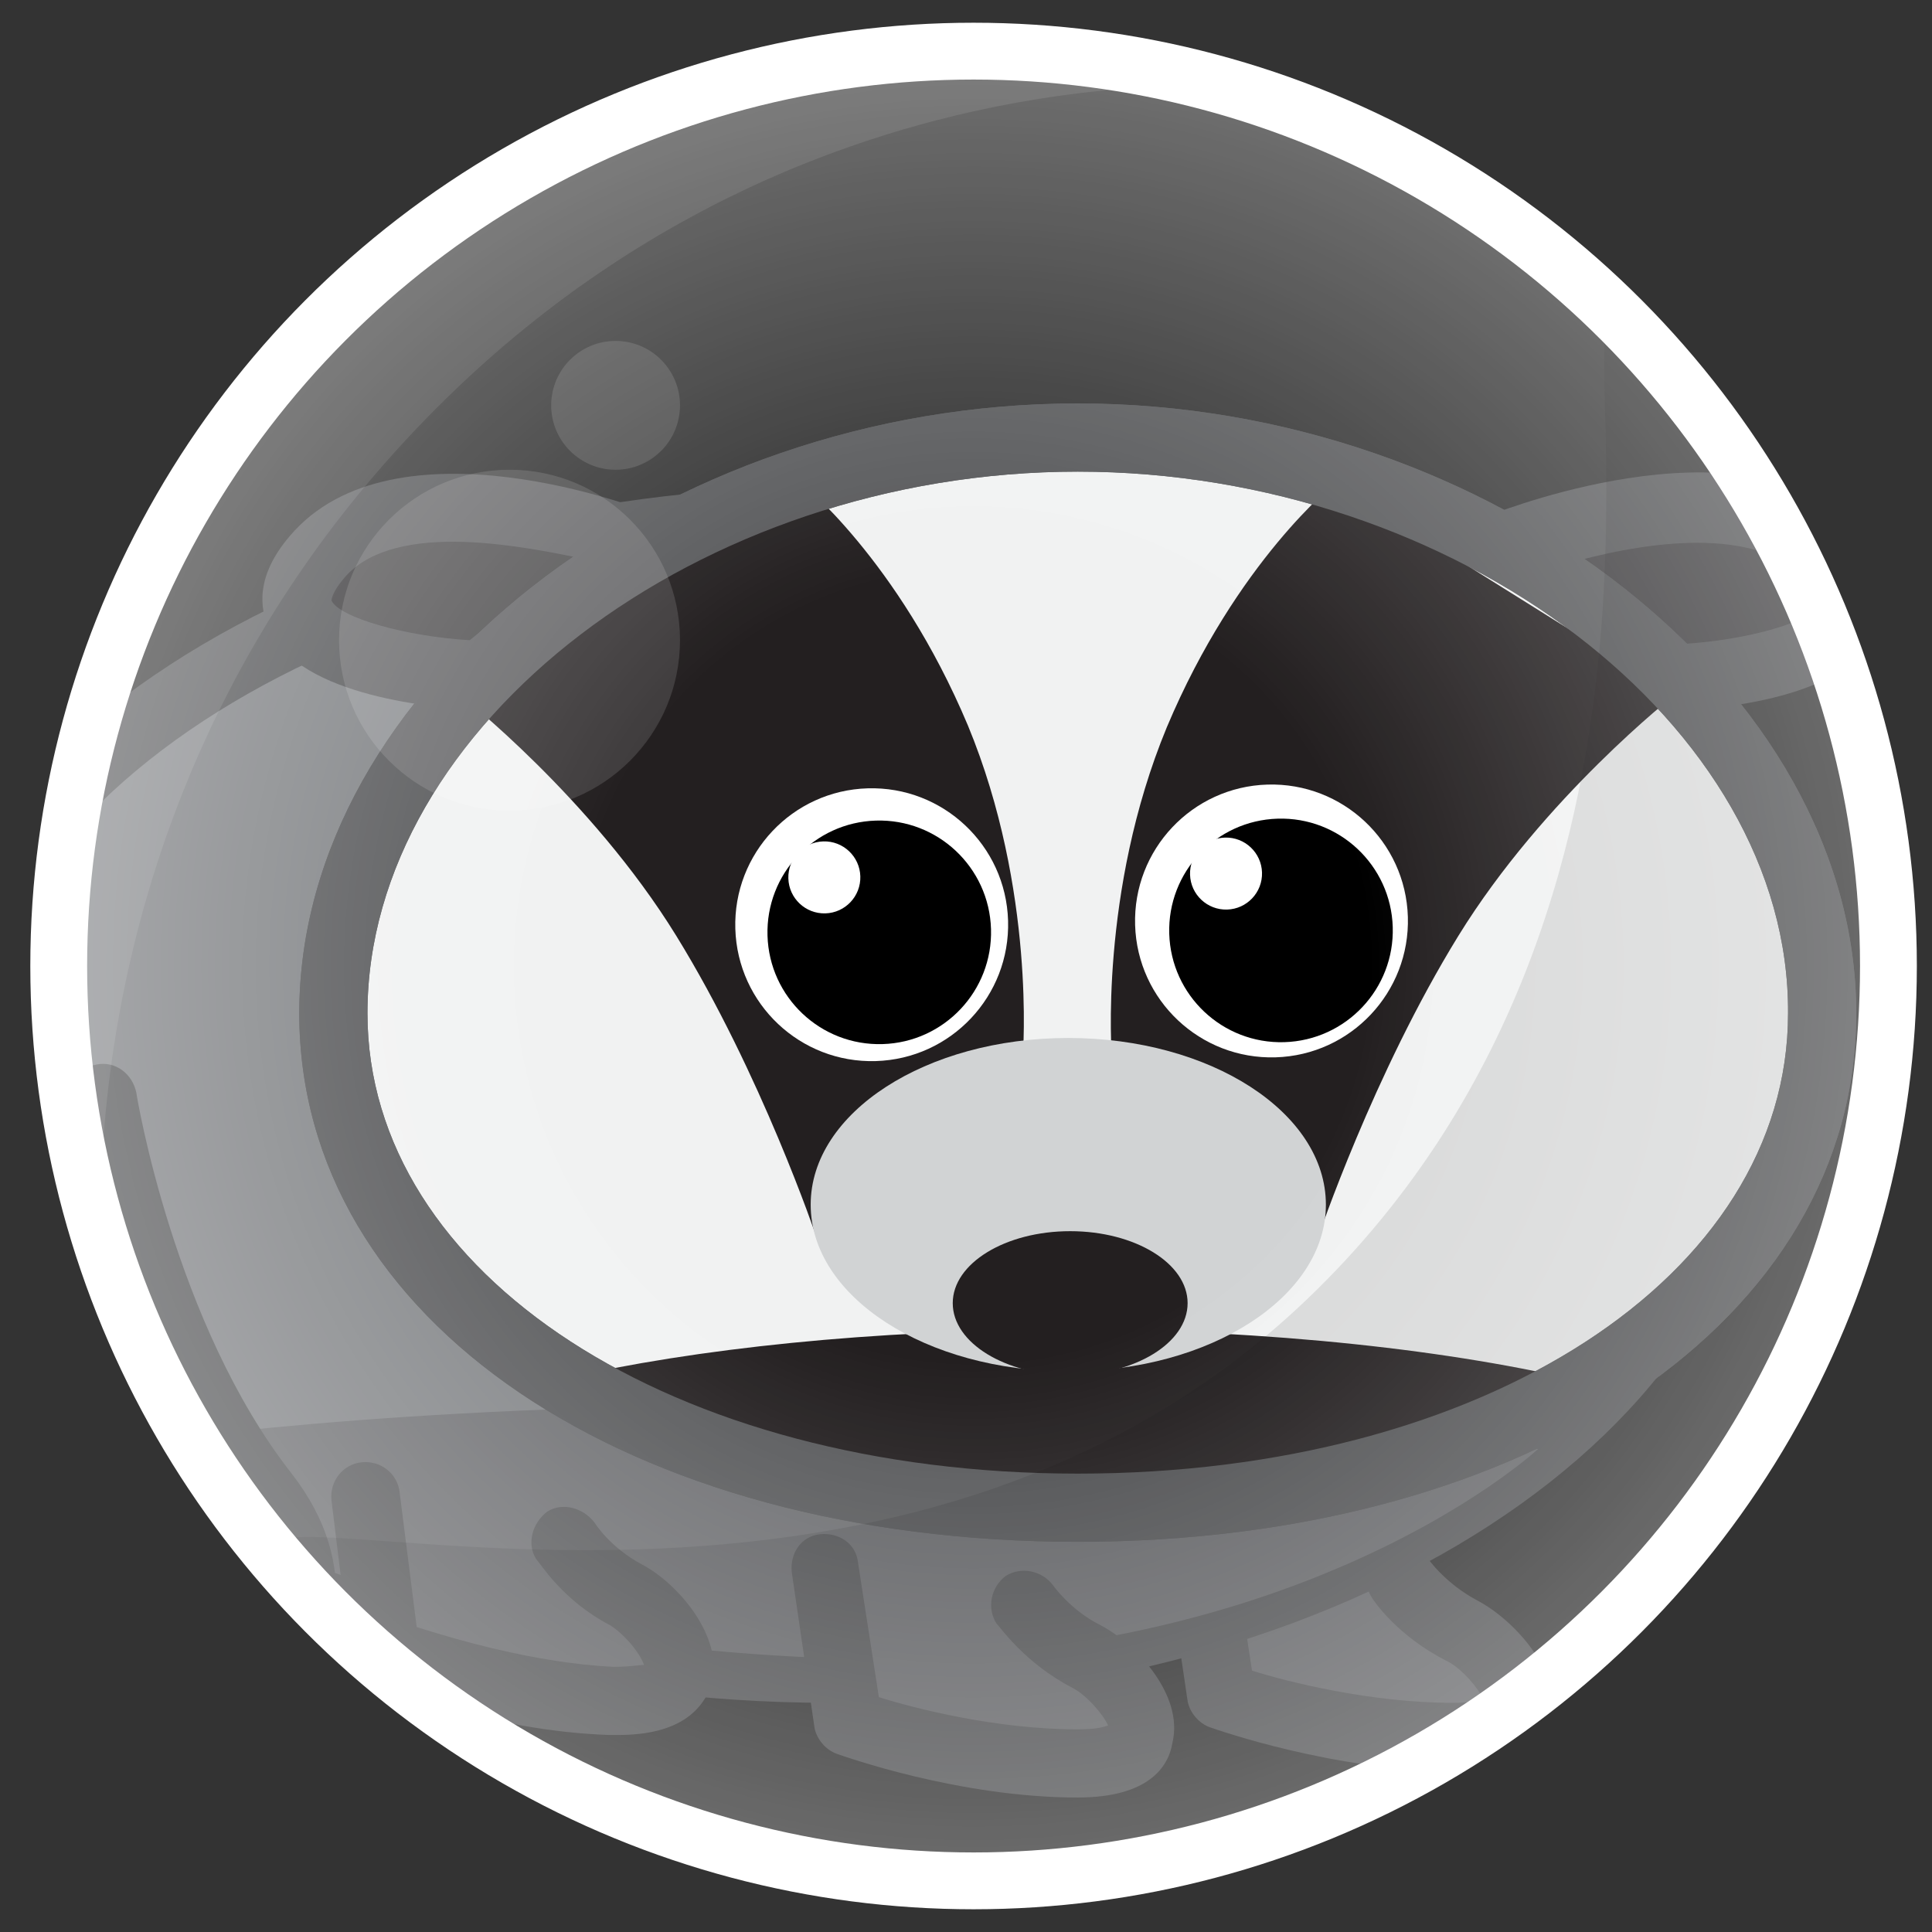 <?xml version="1.0" encoding="utf-8"?>
<!-- Generator: Adobe Illustrator 20.1.0, SVG Export Plug-In . SVG Version: 6.00 Build 0)  -->
<svg version="1.1" id="Layer_1" xmlns="http://www.w3.org/2000/svg" xmlns:xlink="http://www.w3.org/1999/xlink" x="0px" y="0px"
	 viewBox="0 0 102 102" style="enable-background:new 0 0 102 102;" xml:space="preserve">
<rect x="0" y="0" width="102" height="102" fill="#333333" stroke="none"/>
<style type="text/css">
	.st0{clip-path:url(#SVGID_2_);}
	.st1{fill:#6D6E71;}
	.st2{fill:#58595B;}
	.st3{fill:#808285;}
	.st4{fill:#414042;}
	.st5{fill:#F1F2F2;}
	.st6{fill:#231F20;}
	.st7{fill:#D1D3D4;}
	.st8{fill:#FFFFFF;}
	.st9{opacity:0.1;fill:#FFFFFF;enable-background:new    ;}
	.st10{opacity:0.1;enable-background:new    ;}
	.st11{opacity:0.13;fill:#FFFFFF;enable-background:new    ;}
	.st12{fill:url(#SVGID_3_);stroke:#FFFFFF;stroke-width:3;stroke-miterlimit:10;}
</style>
<g>
	<defs>
		<circle id="SVGID_1_" cx="51.4" cy="51" r="48.3"/>
	</defs>
	<clipPath id="SVGID_2_">
		<use xlink:href="#SVGID_1_"  style="overflow:visible;"/>
	</clipPath>
	<g class="st0">
		<g>
			<path class="st1" d="M62.5,76l2,13.5c0,0,6.1,2.2,12.2,2.2s2.7-4.5,0.5-5.6s-3.3-2.8-3.3-2.8"/>
			<path class="st2" d="M76.7,93.5c-6.3,0-12.5-2.2-12.8-2.3c-0.6-0.2-1.1-0.8-1.2-1.4l-2-13.5c-0.1-1,0.5-1.9,1.5-2
				c1-0.1,1.9,0.5,2,1.5l1.9,12.4c1.9,0.6,6.3,1.7,10.6,1.7c0.9,0,1.4-0.1,1.6-0.2c-0.2-0.5-1.1-1.6-1.9-2c-2.6-1.3-3.9-3.2-4-3.4
				c-0.5-0.8-0.3-1.9,0.5-2.5c0.8-0.5,1.9-0.3,2.5,0.5c0,0,0.9,1.3,2.6,2.2c1.9,1,4.4,3.7,3.9,6.1C81.5,91.9,80.4,93.5,76.7,93.5z"
				/>
		</g>
		<g>
			<ellipse class="st3" cx="43.8" cy="57.8" rx="47.5" ry="30.4"/>
			<path class="st2" d="M43.8,89.9c-27.2,0-49.3-14.4-49.3-32.1s22.1-32.1,49.3-32.1C71,25.6,93.1,40,93.1,57.8S71,89.9,43.8,89.9z
				 M43.8,29.2C18.6,29.2-1.9,42-1.9,57.8s20.5,28.6,45.7,28.6s45.7-12.8,45.7-28.6S69,29.2,43.8,29.2z"/>
		</g>
		<g>
			<path class="st1" d="M5.9,76.4c0,0,11.8-2,31.9-2.2s43.4,2.3,43.4,2.3S67.7,89.1,40.9,87.4S5.9,76.4,5.9,76.4z"/>
		</g>
		<g>
			<path class="st3" d="M-2.4,51c0,0-2.4,5.2-2.4,14.8c0,9.6,2.9,20.3,8.5,24.5S20.4,87.4,13.9,79S5.4,58.1,5.4,58.1"/>
			<path class="st2" d="M7.6,93.3c-1.7,0-3.5-0.5-5-1.6c-6.4-4.8-9.2-16.5-9.2-25.9c0-9.9,2.5-15.3,2.6-15.6
				c0.4-0.9,1.5-1.3,2.4-0.9c0.9,0.4,1.3,1.5,0.9,2.4l0,0c0,0-2.3,5-2.3,14c0,10.1,3.2,19.6,7.8,23c2.3,1.7,5.9,0.7,7.8-1.2
				c1.2-1.2,2.8-3.8-0.1-7.5c-6.7-8.6-8.8-21.2-8.9-21.7c-0.2-1,0.5-1.9,1.5-2.1c1-0.2,1.9,0.5,2.1,1.5c0,0.1,2,12.2,8.2,20.1
				c3.8,4.9,2.4,9.6-0.2,12.2C13.2,92,10.4,93.3,7.6,93.3z"/>
		</g>
		<g>
			<path class="st1" d="M43.6,82.7l1.2,8.2c0,0,6,2.2,12.1,2.2s2.6-4.5,0.5-5.6s-3.3-2.8-3.3-2.8"/>
			<path class="st2" d="M56.9,94.9c-6.3,0-12.4-2.2-12.7-2.3c-0.6-0.2-1.1-0.8-1.2-1.4L41.8,83c-0.1-1,0.5-1.9,1.5-2
				c1-0.1,1.9,0.5,2,1.5l1.1,7.1c1.9,0.6,6.2,1.7,10.5,1.7c0.9,0,1.3-0.1,1.6-0.2c-0.2-0.5-1.1-1.6-1.9-2c-2.5-1.3-3.8-3.2-4-3.4
				c-0.5-0.8-0.3-1.9,0.5-2.5c0.8-0.5,1.9-0.3,2.5,0.5c0,0,0.9,1.3,2.5,2.1c1.9,1,4.4,3.7,3.8,6.2C61.7,93.3,60.6,94.9,56.9,94.9z"
				/>
		</g>
		<g>
			<path class="st1" d="M19.3,79l1,8.2c0,0,6,2.3,12,2.5c6,0.2,2.8-4.4,0.6-5.6c-2.1-1.1-3.2-2.9-3.2-2.9"/>
			<path class="st2" d="M32.6,91.6c-0.1,0-0.2,0-0.4,0c-6.3-0.2-12.4-2.6-12.6-2.7c-0.6-0.2-1-0.8-1.1-1.5l-1-8.2
				c-0.1-1,0.6-1.9,1.6-2c1-0.1,1.9,0.6,2,1.6l0.9,7.1c1.9,0.6,6.2,1.9,10.4,2.1c0.9,0,1.3-0.1,1.6-0.1c-0.2-0.6-1-1.6-1.8-2.1
				c-2.5-1.3-3.7-3.3-3.9-3.5c-0.5-0.8-0.2-1.9,0.6-2.5c0.8-0.5,1.9-0.2,2.5,0.6c0,0,0.8,1.3,2.5,2.2c1.9,1,4.3,3.8,3.7,6.3
				C37.1,90.2,36,91.6,32.6,91.6z"/>
		</g>
		<g>
			<path class="st4" d="M34,28.9c0,0-12.6-5-17.3,0.6c-4.8,5.7,8.7,6.3,8.7,6.3L34,28.9z"/>
			<path class="st2" d="M25.4,37.5C25.3,37.5,25.3,37.5,25.4,37.5c-2.3-0.1-9.6-0.7-11.2-4.3c-0.5-1.1-0.7-2.8,1.1-4.9
				c5.5-6.5,18.8-1.4,19.3-1.1c0.6,0.2,1,0.8,1.1,1.4c0.1,0.6-0.2,1.3-0.7,1.7l-8.6,6.9C26.2,37.4,25.8,37.5,25.4,37.5z M23.9,28.6
				c-2.4,0-4.6,0.5-5.8,2c-0.5,0.6-0.6,1-0.6,1.1c0.4,0.9,3.9,1.9,7.3,2.1l5.5-4.4C28.4,29,26,28.6,23.9,28.6z"/>
		</g>
		<g>
			<path class="st4" d="M79.6,28.9c0,0,12.6-5,17.3,0.6c4.8,5.7-8.7,6.3-8.7,6.3L79.6,28.9z"/>
			<path class="st2" d="M88.2,37.5c-0.4,0-0.8-0.1-1.1-0.4l-8.6-6.9c-0.5-0.4-0.7-1-0.7-1.7c0.1-0.6,0.5-1.2,1.1-1.4
				c0.6-0.2,13.9-5.4,19.3,1.1c1.8,2.1,1.6,3.8,1.1,4.9C97.8,36.9,90.5,37.5,88.2,37.5C88.3,37.5,88.3,37.5,88.2,37.5z M83.3,29.6
				l5.5,4.4c3.5-0.2,6.9-1.2,7.3-2.1c0-0.1-0.1-0.5-0.6-1.1C93.1,27.8,87.4,28.5,83.3,29.6z"/>
		</g>
		<g>
			<path class="st5" d="M96.2,53.5c0,15.6-17.6,26.1-39.3,26.1S17.6,69.1,17.6,53.5s17.6-30.4,39.3-30.4S96.2,37.9,96.2,53.5z"/>
			<path class="st2" d="M56.9,81.4c-23.8,0-41.1-11.7-41.1-27.9c0-17.2,19.2-32.2,41.1-32.2C78.8,21.3,98,36.4,98,53.5
				C98,69.7,80.7,81.4,56.9,81.4z M56.9,24.9c-20,0-37.5,13.4-37.5,28.6c0,13.8,16.1,24.3,37.5,24.3c21.4,0,37.5-10.4,37.5-24.3
				C94.5,38.3,76.9,24.9,56.9,24.9z"/>
		</g>
		<g>
			<path class="st6" d="M24.3,36.7c0,0,6.9,5.4,11.4,12.7s7.4,15.9,7.4,15.9L54,55.7c0,0,0.7-8.7-2.9-17.4
				c-3.7-8.8-8.9-12.9-8.9-12.9L24.3,36.7z"/>
		</g>
		<g>
			<path class="st6" d="M88.4,36.7c0,0-6.9,5.4-11.4,12.7c-4.5,7.3-7.4,15.9-7.4,15.9l-10.9-9.5c0,0-0.7-8.7,2.9-17.4
				c3.7-8.8,8.9-12.9,8.9-12.9L88.4,36.7z"/>
		</g>
		<g>
			<path class="st6" d="M29.7,72.8c7.1,4.3,16.6,6.8,27.2,6.8c10.4,0,19.8-2.4,26.9-6.6c-7-1.7-16.7-2.8-27.4-2.8
				C46,70.2,36.7,71.2,29.7,72.8z"/>
		</g>
		<g>
			<ellipse class="st7" cx="56.4" cy="63.6" rx="13.6" ry="8.8"/>
		</g>
		<g>
			<ellipse class="st6" cx="56.5" cy="68.8" rx="6.2" ry="3.8"/>
		</g>
		<g>
			<path class="st2" d="M56.9,81.4c-23.8,0-41.1-11.7-41.1-27.9c0-17.2,19.2-32.2,41.1-32.2C78.8,21.3,98,36.4,98,53.5
				C98,69.7,80.7,81.4,56.9,81.4z M56.9,24.9c-20,0-37.5,13.4-37.5,28.6c0,13.8,16.1,24.3,37.5,24.3c21.4,0,37.5-10.4,37.5-24.3
				C94.5,38.3,76.9,24.9,56.9,24.9z"/>
		</g>
		<g>
			<g>
				
					<ellipse transform="matrix(1 -2.976068e-02 2.976068e-02 1 -1.431 1.389)" class="st8" cx="46" cy="48.8" rx="7.2" ry="7.2"/>
			</g>
			<g>
				<ellipse transform="matrix(1 -2.976068e-02 2.976068e-02 1 -1.444 1.404)" cx="46.4" cy="49.2" rx="5.9" ry="5.9"/>
			</g>
			<g>
				
					<ellipse transform="matrix(1 -2.976068e-02 2.976068e-02 1 -1.357 1.316)" class="st8" cx="43.5" cy="46.3" rx="1.9" ry="1.9"/>
			</g>
		</g>
		<g>
			<g>
				
					<ellipse transform="matrix(1 -2.976068e-02 2.976068e-02 1 -1.418 2.019)" class="st8" cx="67.1" cy="48.6" rx="7.2" ry="7.2"/>
			</g>
			<g>
				<ellipse transform="matrix(1 -2.976068e-02 2.976068e-02 1 -1.431 2.033)" cx="67.6" cy="49.1" rx="5.9" ry="5.9"/>
			</g>
			<g>
				
					<ellipse transform="matrix(1 -2.976068e-02 2.976068e-02 1 -1.344 1.946)" class="st8" cx="64.7" cy="46.1" rx="1.9" ry="1.9"/>
			</g>
		</g>
	</g>
</g>
<g>
	<path class="st9" d="M4.5,62.7C3.6,58.9,3.1,55,3.1,51c0-26.7,21.6-48.3,48.3-48.3c3.7,0,7.3,0.4,10.7,1.2
		C72.7,6.3,44.9-1,22.4,22.2S7.2,73.4,4.5,62.7z"/>
	<path class="st10" d="M99.7,51c0,26.7-21.6,48.3-48.3,48.3c-14.7,0-27.8-6.6-36.7-16.9c-4.3-5,31.4,8.1,54.3-13.8
		s13-55.3,16.6-51.8C94.3,25.6,99.7,37.7,99.7,51z"/>
	<circle class="st11" cx="26.9" cy="33.8" r="9"/>
	<circle class="st11" cx="32.5" cy="21.4" r="3.4"/>
	
		<radialGradient id="SVGID_3_" cx="51.4" cy="-563" r="48.3" gradientTransform="matrix(1 0 0 -1 0 -512)" gradientUnits="userSpaceOnUse">
		<stop  offset="0.432" style="stop-color:#FFFFFF;stop-opacity:0"/>
		<stop  offset="0.985" style="stop-color:#FFFFFF;stop-opacity:0.292"/>
		<stop  offset="1" style="stop-color:#FFFFFF;stop-opacity:0.3"/>
	</radialGradient>
	<circle class="st12" cx="51.4" cy="51" r="48.3"/>
</g>
</svg>
